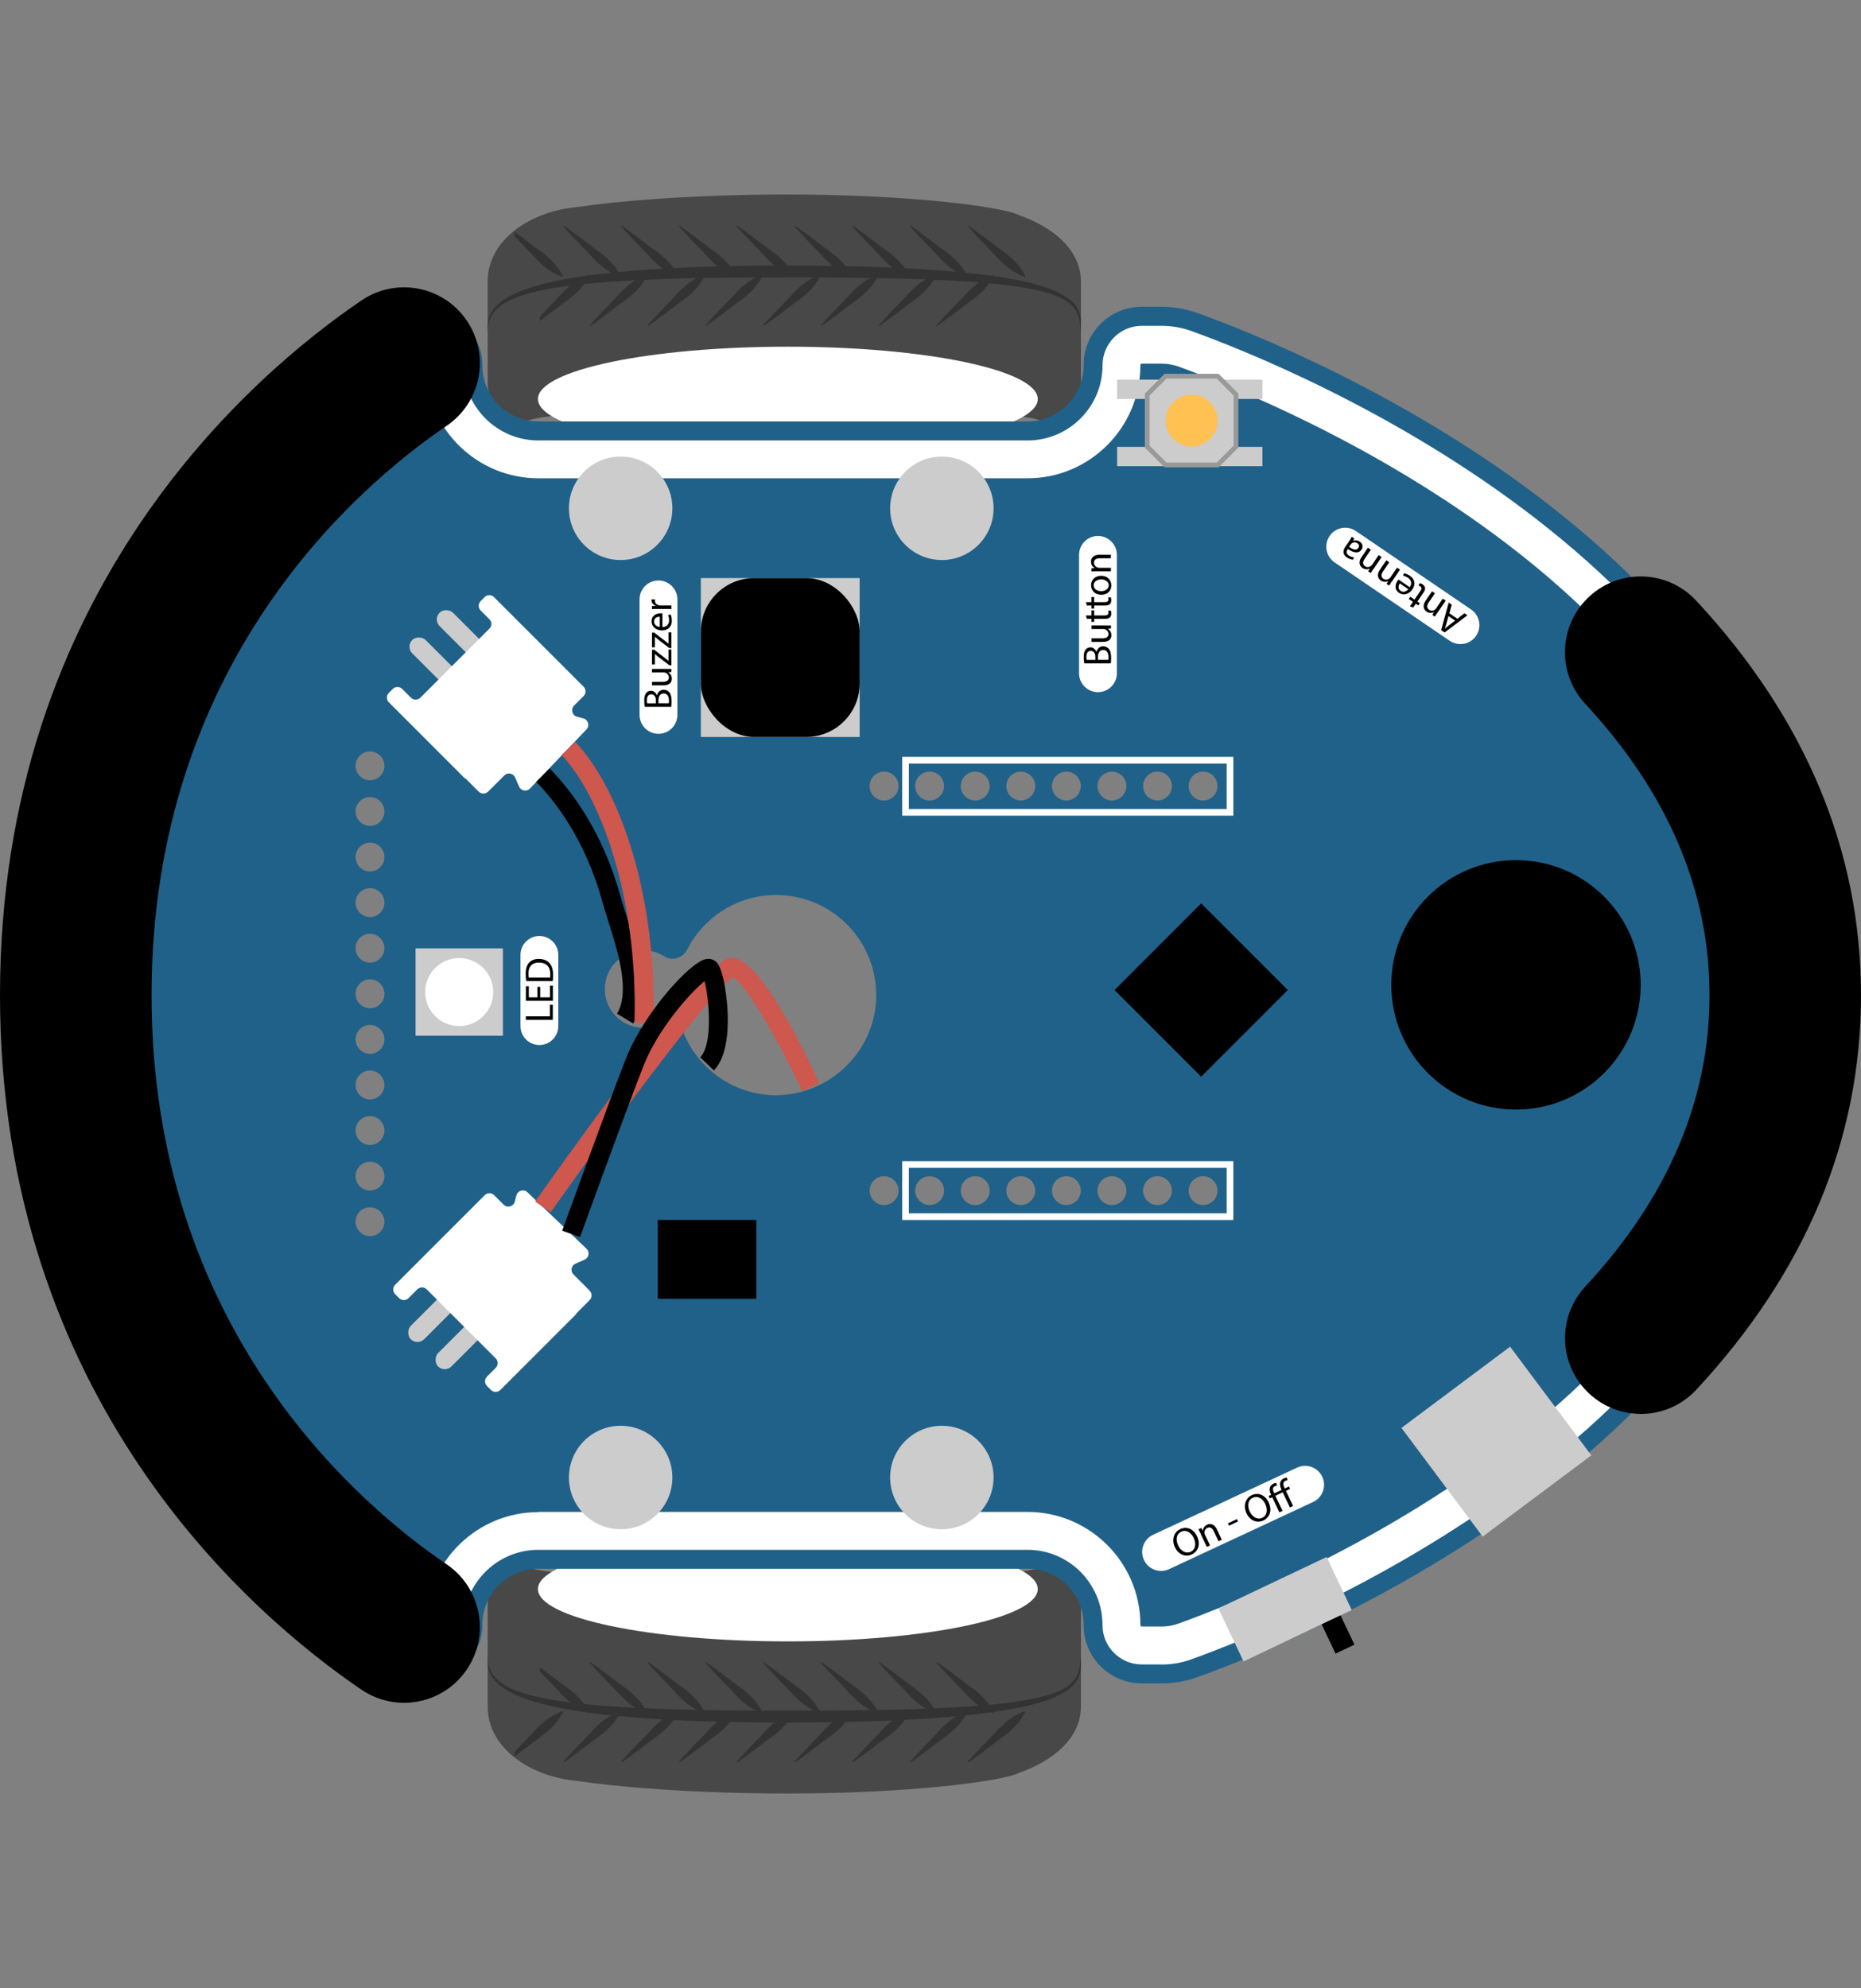 <?xml version="1.0" encoding="UTF-8"?>
<svg id="Calque_2"
    xmlns="http://www.w3.org/2000/svg"
    xmlns:xlink="http://www.w3.org/1999/xlink" viewBox="0 0 278.5 297.44"
    style="transform: rotate(180deg);">
    <rect x="0" y="0" width="278.5" height="297.44" fill="#808080" stroke="none"/>
    <defs>
        <style>.cls-1{fill:none;}.cls-2{clip-path:url(#clippath);}.cls-3{fill:#fff;}.cls-4{fill:#ffc152;}.cls-5{fill:#999;}.cls-6{fill:#333;}.cls-7{fill:#ce574e;}.cls-8{fill:#ccc;}.cls-9{fill:#206189;}.cls-10{fill:#484848;}.cls-11{clip-path:url(#clippath-1);}.cls-12{clip-path:url(#clippath-3);}.cls-13{clip-path:url(#clippath-2);}</style>
        <clipPath id="clippath">
            <rect class="cls-1" x="77" y="33.78" width="76.43" height="8.86"/>
        </clipPath>
        <clipPath id="clippath-1">
            <rect class="cls-1" x="80.78" y="39.9" width="68.11" height="8.86"/>
        </clipPath>
        <clipPath id="clippath-2">
            <rect class="cls-1" x="77" y="254.8" width="76.43" height="8.86"/>
        </clipPath>
        <clipPath id="clippath-3">
            <rect class="cls-1" x="80.78" y="248.68" width="68.11" height="8.86"/>
        </clipPath>
    </defs>
    <g id="Calque_1-2">
        <g id="eliobot">
            <g id="wheels">
                <g id="wheel_left">
                    <path id="wheel" class="cls-10" d="M117.36,60.77c19.8,0,38.82,1.09,39.14,2.63,3.23-.4,5.26-3.23,5.26-6.21v-15.07c0-4.87-4.39-8.22-9.21-9.91-2.42-1.28-16.49-3.11-34.66-3.11-14.21,0-25.61,.99-31.44,1.87-7.13,.64-13.47,4.92-13.47,11.16v15.07c0,2.98,2.12,5.8,5.35,6.21,.1-1.52,19.24-2.63,39.04-2.63Z"/>
                    <ellipse id="wheel_inside" class="cls-3" cx="117.9" cy="59.7" rx="37.4" ry="7.83"/>
                    <g id="outlines">
                        <path class="cls-6" d="M72.96,49.62c-.05-.9,.04-1.83,.47-2.69,.44-.85,1.18-1.56,2.01-2.11,1.69-1.11,3.67-1.75,5.63-2.29,3.97-1.01,8.04-1.51,12.1-1.89,8.13-.74,16.29-.89,24.44-.92,8.14,.04,16.3,.17,24.43,.85,4.06,.35,8.14,.81,12.12,1.75,1.97,.51,3.98,1.11,5.64,2.29,.83,.58,1.48,1.39,1.76,2.29,.26,.91,.22,1.82,.17,2.72-.05-.9-.12-1.81-.46-2.64-.34-.82-.98-1.51-1.8-2-1.62-.99-3.6-1.45-5.55-1.82-1.96-.37-3.96-.61-5.97-.79-2.01-.18-4.02-.33-6.04-.42-4.04-.19-8.09-.32-12.14-.36-4.05-.06-8.11-.1-12.17-.08-4.06-.01-8.11,.02-12.16,.09-4.05,.06-8.1,.21-12.14,.43-4.03,.26-8.07,.57-11.99,1.35-1.94,.4-3.9,.9-5.58,1.83-.83,.47-1.56,1.08-2.05,1.85-.49,.76-.7,1.66-.75,2.56Z"/>
                        <g class="cls-2">
                            <g>
                                <path class="cls-6" d="M144.93,33.77c1.56,1.09,3.07,2.24,4.58,3.4,1.61,1.1,3.03,2.33,3.92,4.14,0,0-.09,.11-.09,.11-1.9-.67-3.29-1.94-4.58-3.4-1.33-1.36-2.65-2.72-3.92-4.14l.09-.11h0Z"/>
                                <path class="cls-6" d="M136.28,33.77c1.56,1.09,3.07,2.24,4.58,3.4,1.61,1.1,3.03,2.33,3.92,4.14,0,0-.09,.11-.09,.11-1.9-.67-3.29-1.94-4.58-3.4-1.33-1.36-2.65-2.72-3.92-4.14l.09-.11h0Z"/>
                                <path class="cls-6" d="M127.63,33.77c1.56,1.09,3.07,2.24,4.58,3.4,1.61,1.1,3.03,2.33,3.92,4.14,0,0-.09,.11-.09,.11-1.9-.67-3.29-1.94-4.58-3.4-1.33-1.36-2.65-2.72-3.92-4.14l.09-.11h0Z"/>
                                <path class="cls-6" d="M118.98,33.77c1.56,1.09,3.07,2.24,4.58,3.4,1.61,1.1,3.03,2.33,3.92,4.14,0,0-.09,.11-.09,.11-1.9-.67-3.29-1.94-4.58-3.4-1.33-1.36-2.65-2.72-3.92-4.14l.09-.11h0Z"/>
                                <path class="cls-6" d="M110.34,33.77c1.56,1.09,3.07,2.24,4.58,3.4,1.61,1.1,3.03,2.33,3.92,4.14,0,0-.09,.11-.09,.11-1.9-.67-3.29-1.94-4.58-3.4-1.33-1.36-2.65-2.72-3.92-4.14l.09-.11h0Z"/>
                                <path class="cls-6" d="M101.69,33.77c1.56,1.09,3.07,2.24,4.58,3.4,1.61,1.1,3.03,2.33,3.92,4.14,0,0-.09,.11-.09,.11-1.9-.67-3.29-1.94-4.58-3.4-1.33-1.36-2.65-2.72-3.92-4.14l.09-.11h0Z"/>
                                <path class="cls-6" d="M93.04,33.77c1.56,1.09,3.07,2.24,4.58,3.4,1.61,1.1,3.03,2.33,3.92,4.14,0,0-.09,.11-.09,.11-1.9-.67-3.29-1.94-4.58-3.4-1.33-1.36-2.65-2.72-3.92-4.14l.09-.11h0Z"/>
                                <path class="cls-6" d="M84.39,33.77c1.56,1.09,3.07,2.24,4.58,3.4,1.61,1.1,3.03,2.33,3.92,4.14,0,0-.09,.11-.09,.11-1.9-.67-3.29-1.94-4.58-3.4-1.33-1.36-2.65-2.72-3.92-4.14l.09-.11h0Z"/>
                                <path class="cls-6" d="M75.74,33.77c1.56,1.09,3.07,2.24,4.58,3.4,1.61,1.1,3.03,2.33,3.92,4.14,0,0-.09,.11-.09,.11-1.9-.67-3.29-1.94-4.58-3.4-1.33-1.36-2.65-2.72-3.92-4.14l.09-.11h0Z"/>
                            </g>
                        </g>
                        <g class="cls-11">
                            <g>
                                <path class="cls-6" d="M79.6,48.67c1.27-1.42,2.59-2.78,3.92-4.14,1.28-1.46,2.67-2.73,4.58-3.4,0,0,.09,.11,.09,.11-.89,1.81-2.31,3.04-3.92,4.14-1.5,1.16-3.02,2.31-4.58,3.4l-.09-.11h0Z"/>
                                <path class="cls-6" d="M88.25,48.67c1.27-1.42,2.59-2.78,3.92-4.14,1.28-1.46,2.67-2.73,4.58-3.4,0,0,.09,.11,.09,.11-.89,1.81-2.31,3.04-3.92,4.14-1.5,1.16-3.02,2.31-4.58,3.4l-.09-.11h0Z"/>
                                <path class="cls-6" d="M96.89,48.67c1.27-1.42,2.59-2.78,3.92-4.14,1.28-1.46,2.67-2.73,4.58-3.4,0,0,.09,.11,.09,.11-.89,1.81-2.31,3.04-3.92,4.14-1.5,1.16-3.02,2.31-4.58,3.4l-.09-.11h0Z"/>
                                <path class="cls-6" d="M105.54,48.67c1.27-1.42,2.59-2.78,3.92-4.14,1.28-1.46,2.67-2.73,4.58-3.4,0,0,.09,.11,.09,.11-.89,1.81-2.31,3.04-3.92,4.14-1.5,1.16-3.02,2.31-4.58,3.4l-.09-.11h0Z"/>
                                <path class="cls-6" d="M114.19,48.67c1.27-1.42,2.59-2.78,3.92-4.14,1.28-1.46,2.67-2.73,4.58-3.4,0,0,.09,.11,.09,.11-.89,1.81-2.31,3.04-3.92,4.14-1.5,1.16-3.02,2.31-4.58,3.4l-.09-.11h0Z"/>
                                <path class="cls-6" d="M122.84,48.67c1.27-1.42,2.59-2.78,3.92-4.14,1.28-1.46,2.67-2.73,4.58-3.4,0,0,.09,.11,.09,.11-.89,1.81-2.31,3.04-3.92,4.14-1.5,1.16-3.02,2.31-4.58,3.4l-.09-.11h0Z"/>
                                <path class="cls-6" d="M131.49,48.67c1.27-1.42,2.59-2.78,3.92-4.14,1.28-1.46,2.67-2.73,4.58-3.4,0,0,.09,.11,.09,.11-.89,1.81-2.31,3.04-3.92,4.14-1.5,1.16-3.02,2.31-4.58,3.4l-.09-.11h0Z"/>
                                <path class="cls-6" d="M140.13,48.67c1.27-1.42,2.59-2.78,3.92-4.14,1.28-1.46,2.67-2.73,4.58-3.4,0,0,.09,.11,.09,.11-.89,1.81-2.31,3.04-3.92,4.14-1.5,1.16-3.02,2.31-4.58,3.4l-.09-.11h0Z"/>
                                <path class="cls-6" d="M148.78,48.67c1.27-1.42,2.59-2.78,3.92-4.14,1.28-1.46,2.67-2.73,4.58-3.4,0,0,.09,.11,.09,.11-.89,1.81-2.31,3.04-3.92,4.14-1.5,1.16-3.02,2.31-4.58,3.4l-.09-.11h0Z"/>
                            </g>
                        </g>
                    </g>
                </g>
                <g id="wheel_left-2">
                    <path id="wheel-2" class="cls-10" d="M117.36,236.67c19.8,0,38.82-1.09,39.14-2.63,3.23,.4,5.26,3.23,5.26,6.21v15.07c0,4.87-4.39,8.22-9.21,9.91-2.42,1.28-16.49,3.11-34.66,3.11-14.21,0-25.61-.99-31.44-1.87-7.13-.64-13.47-4.92-13.47-11.16v-15.07c0-2.98,2.12-5.8,5.35-6.21,.1,1.52,19.24,2.63,39.04,2.63Z"/>
                    <ellipse id="wheel_inside-2" class="cls-3" cx="117.9" cy="237.75" rx="37.4" ry="7.83"/>
                    <g id="outlines-2">
                        <path class="cls-6" d="M72.96,247.83c-.05,.9,.04,1.83,.47,2.69,.44,.85,1.18,1.56,2.01,2.11,1.69,1.11,3.67,1.75,5.63,2.29,3.97,1.01,8.04,1.51,12.1,1.89,8.13,.74,16.29,.89,24.44,.92,8.14-.04,16.3-.17,24.43-.85,4.06-.35,8.14-.81,12.12-1.75,1.97-.51,3.98-1.11,5.64-2.29,.83-.58,1.48-1.39,1.76-2.29,.26-.91,.22-1.82,.17-2.72-.05,.9-.12,1.81-.46,2.64-.34,.82-.98,1.51-1.8,2-1.62,.99-3.6,1.45-5.55,1.82-1.96,.37-3.96,.61-5.97,.79-2.01,.18-4.02,.33-6.04,.42-4.04,.19-8.09,.32-12.14,.36-4.05,.06-8.11,.1-12.17,.08-4.06,.01-8.11-.02-12.16-.09-4.05-.06-8.1-.21-12.14-.43-4.03-.26-8.07-.57-11.99-1.35-1.94-.4-3.9-.9-5.58-1.83-.83-.47-1.56-1.08-2.05-1.85-.49-.76-.7-1.66-.75-2.56Z"/>
                        <g class="cls-13">
                            <g>
                                <path class="cls-6" d="M75.65,263.57c1.27-1.42,2.59-2.78,3.92-4.14,1.28-1.46,2.67-2.73,4.58-3.4,0,0,.09,.11,.09,.11-.89,1.81-2.31,3.04-3.92,4.14-1.5,1.16-3.02,2.31-4.58,3.4,0,0-.09-.11-.09-.11h0Z"/>
                                <path class="cls-6" d="M84.3,263.57c1.27-1.42,2.59-2.78,3.92-4.14,1.28-1.46,2.67-2.73,4.58-3.4,0,0,.09,.11,.09,.11-.89,1.81-2.31,3.04-3.92,4.14-1.5,1.16-3.02,2.31-4.58,3.4,0,0-.09-.11-.09-.11h0Z"/>
                                <path class="cls-6" d="M92.95,263.57c1.27-1.42,2.59-2.78,3.92-4.14,1.28-1.46,2.67-2.73,4.58-3.4,0,0,.09,.11,.09,.11-.89,1.81-2.31,3.04-3.92,4.14-1.5,1.16-3.02,2.31-4.58,3.4,0,0-.09-.11-.09-.11h0Z"/>
                                <path class="cls-6" d="M101.59,263.57c1.27-1.42,2.59-2.78,3.92-4.14,1.28-1.46,2.67-2.73,4.58-3.4,0,0,.09,.11,.09,.11-.89,1.81-2.31,3.04-3.92,4.14-1.5,1.16-3.02,2.31-4.58,3.4,0,0-.09-.11-.09-.11h0Z"/>
                                <path class="cls-6" d="M110.24,263.57c1.27-1.42,2.59-2.78,3.92-4.14,1.28-1.46,2.67-2.73,4.58-3.4,0,0,.09,.11,.09,.11-.89,1.81-2.31,3.04-3.92,4.14-1.5,1.16-3.02,2.31-4.58,3.4,0,0-.09-.11-.09-.11h0Z"/>
                                <path class="cls-6" d="M118.89,263.57c1.27-1.42,2.59-2.78,3.92-4.14,1.28-1.46,2.67-2.73,4.58-3.4,0,0,.09,.11,.09,.11-.89,1.81-2.31,3.04-3.92,4.14-1.5,1.16-3.02,2.31-4.58,3.4,0,0-.09-.11-.09-.11h0Z"/>
                                <path class="cls-6" d="M127.54,263.57c1.27-1.42,2.59-2.78,3.92-4.14,1.28-1.46,2.67-2.73,4.58-3.4,0,0,.09,.11,.09,.11-.89,1.81-2.31,3.04-3.92,4.14-1.5,1.16-3.02,2.31-4.58,3.4,0,0-.09-.11-.09-.11h0Z"/>
                                <path class="cls-6" d="M136.19,263.57c1.27-1.42,2.59-2.78,3.92-4.14,1.28-1.46,2.67-2.73,4.58-3.4,0,0,.09,.11,.09,.11-.89,1.81-2.31,3.04-3.92,4.14-1.5,1.16-3.02,2.31-4.58,3.4,0,0-.09-.11-.09-.11h0Z"/>
                                <path class="cls-6" d="M144.83,263.57c1.27-1.42,2.59-2.78,3.92-4.14,1.28-1.46,2.67-2.73,4.58-3.4,0,0,.09,.11,.09,.11-.89,1.81-2.31,3.04-3.92,4.14-1.5,1.16-3.02,2.31-4.58,3.4,0,0-.09-.11-.09-.11h0Z"/>
                            </g>
                        </g>
                        <g class="cls-12">
                            <g>
                                <path class="cls-6" d="M148.88,248.67c1.56,1.09,3.07,2.24,4.58,3.4,1.61,1.1,3.03,2.33,3.92,4.14,0,0-.09,.11-.09,.11-1.9-.67-3.29-1.94-4.58-3.4-1.33-1.36-2.65-2.72-3.92-4.14l.09-.11h0Z"/>
                                <path class="cls-6" d="M140.23,248.67c1.56,1.09,3.07,2.24,4.58,3.4,1.61,1.1,3.03,2.33,3.92,4.14,0,0-.09,.11-.09,.11-1.9-.67-3.29-1.94-4.58-3.4-1.33-1.36-2.65-2.72-3.92-4.14l.09-.11h0Z"/>
                                <path class="cls-6" d="M131.58,248.67c1.56,1.09,3.07,2.24,4.58,3.4,1.61,1.1,3.03,2.33,3.92,4.14,0,0-.09,.11-.09,.11-1.9-.67-3.29-1.94-4.58-3.4-1.33-1.36-2.65-2.72-3.92-4.14l.09-.11h0Z"/>
                                <path class="cls-6" d="M122.93,248.67c1.56,1.09,3.07,2.24,4.58,3.4,1.61,1.1,3.03,2.33,3.92,4.14,0,0-.09,.11-.09,.11-1.9-.67-3.29-1.94-4.58-3.4-1.33-1.36-2.65-2.72-3.92-4.14l.09-.11h0Z"/>
                                <path class="cls-6" d="M114.28,248.67c1.56,1.09,3.07,2.24,4.58,3.4,1.61,1.1,3.03,2.33,3.92,4.14,0,0-.09,.11-.09,.11-1.9-.67-3.29-1.94-4.58-3.4-1.33-1.36-2.65-2.72-3.92-4.14l.09-.11h0Z"/>
                                <path class="cls-6" d="M105.64,248.67c1.56,1.09,3.07,2.24,4.58,3.4,1.61,1.1,3.03,2.33,3.92,4.14,0,0-.09,.11-.09,.11-1.9-.67-3.29-1.94-4.58-3.4-1.33-1.36-2.65-2.72-3.92-4.14l.09-.11h0Z"/>
                                <path class="cls-6" d="M96.99,248.67c1.56,1.09,3.07,2.24,4.58,3.4,1.61,1.1,3.03,2.33,3.92,4.14,0,0-.09,.11-.09,.11-1.9-.67-3.29-1.94-4.58-3.4-1.33-1.36-2.65-2.72-3.92-4.14l.09-.11h0Z"/>
                                <path class="cls-6" d="M88.34,248.67c1.56,1.09,3.07,2.24,4.58,3.4,1.61,1.1,3.03,2.33,3.92,4.14,0,0-.09,.11-.09,.11-1.9-.67-3.29-1.94-4.58-3.4-1.33-1.36-2.65-2.72-3.92-4.14l.09-.11h0Z"/>
                                <path class="cls-6" d="M79.69,248.67c1.56,1.09,3.07,2.24,4.58,3.4,1.61,1.1,3.03,2.33,3.92,4.14,0,0-.09,.11-.09,.11-1.9-.67-3.29-1.94-4.58-3.4-1.33-1.36-2.65-2.72-3.92-4.14l.09-.11h0Z"/>
                            </g>
                        </g>
                    </g>
                </g>
            </g>
            <path id="frame" class="cls-9" d="M179.23,46.84c-1.73-.62-3.55-.94-5.39-.94h-2.97c-4.81,0-8.71,3.9-8.71,8.71v.05c0,4.63-3.76,8.39-8.39,8.39H80.57c-4.63,0-8.39-3.76-8.39-8.39v-.05c0-4.81-3.9-7.71-8.71-7.71-3.18,0-6.29,.94-8.91,2.72C41.44,58.54,2.98,88.79,2.98,148.88s38.46,90.35,51.58,99.26c2.63,1.79,5.74,2.72,8.91,2.72,4.81,0,8.71-2.9,8.71-7.71v-.05c0-4.63,3.76-8.39,8.39-8.39h73.2c4.63,0,8.39,3.76,8.39,8.39h0v.05c0,4.81,3.9,8.71,8.71,8.71h2.97c1.84,0,3.66-.32,5.39-.94,15.65-5.64,93.51-36.95,93.46-102.04,.05-65.09-77.82-96.4-93.46-102.04ZM55.37,184.95c-1.19,0-2.16-.97-2.16-2.16s.97-2.16,2.16-2.16,2.16,.97,2.16,2.16-.97,2.16-2.16,2.16Zm0-6.82c-1.19,0-2.16-.97-2.16-2.16s.97-2.16,2.16-2.16,2.16,.97,2.16,2.16-.97,2.16-2.16,2.16Zm0-6.82c-1.19,0-2.16-.97-2.16-2.16s.97-2.16,2.16-2.16,2.16,.97,2.16,2.16-.97,2.16-2.16,2.16Zm0-6.82c-1.19,0-2.16-.97-2.16-2.16s.97-2.16,2.16-2.16,2.16,.97,2.16,2.16-.97,2.16-2.16,2.16Zm0-6.82c-1.19,0-2.16-.97-2.16-2.16s.97-2.16,2.16-2.16,2.16,.97,2.16,2.16-.97,2.16-2.16,2.16Zm0-6.82c-1.19,0-2.16-.97-2.16-2.16s.97-2.16,2.16-2.16,2.16,.97,2.16,2.16-.97,2.16-2.16,2.16Zm0-6.82c-1.19,0-2.16-.97-2.16-2.16s.97-2.16,2.16-2.16,2.16,.97,2.16,2.16-.97,2.16-2.16,2.16Zm0-6.82c-1.19,0-2.16-.97-2.16-2.16s.97-2.16,2.16-2.16,2.16,.97,2.16,2.16-.97,2.16-2.16,2.16Zm0-6.82c-1.19,0-2.16-.97-2.16-2.16s.97-2.16,2.16-2.16,2.16,.97,2.16,2.16-.97,2.16-2.16,2.16Zm0-6.82c-1.19,0-2.16-.97-2.16-2.16s.97-2.16,2.16-2.16,2.16,.97,2.16,2.16-.97,2.16-2.16,2.16Zm0-6.82c-1.19,0-2.16-.97-2.16-2.16s.97-2.16,2.16-2.16,2.16,.97,2.16,2.16-.97,2.16-2.16,2.16Zm61.11,47.12c-6.44,.13-11.96-3.8-14.21-9.4-.53-1.32-2.06-1.99-3.32-1.34-1.12,.58-2.44,.8-3.83,.52-2.21-.45-4.01-2.22-4.47-4.42-.79-3.73,2.06-7.05,5.66-7.05,1.14,0,2.21,.33,3.1,.91,1.19,.77,2.78,.25,3.42-1.02,2.48-4.84,7.51-8.16,13.32-8.16,8.51,0,15.37,7.1,14.96,15.7-.37,7.76-6.87,14.08-14.64,14.24Zm15.82,16.43c-1.19,0-2.16-.97-2.16-2.16s.97-2.16,2.16-2.16,2.16,.97,2.16,2.16-.97,2.16-2.16,2.16Zm0-60.53c-1.19,0-2.16-.97-2.16-2.16s.97-2.16,2.16-2.16,2.16,.97,2.16,2.16-.97,2.16-2.16,2.16Zm6.82,60.53c-1.19,0-2.16-.97-2.16-2.16s.97-2.16,2.16-2.16,2.16,.97,2.16,2.16-.97,2.16-2.16,2.16Zm0-60.53c-1.19,0-2.16-.97-2.16-2.16s.97-2.16,2.16-2.16,2.16,.97,2.16,2.16-.97,2.16-2.16,2.16Zm6.82,60.53c-1.19,0-2.16-.97-2.16-2.16s.97-2.16,2.16-2.16,2.16,.97,2.16,2.16-.97,2.16-2.16,2.16Zm0-60.53c-1.19,0-2.16-.97-2.16-2.16s.97-2.16,2.16-2.16,2.16,.97,2.16,2.16-.97,2.16-2.16,2.16Zm6.82,60.53c-1.19,0-2.16-.97-2.16-2.16s.97-2.16,2.16-2.16,2.16,.97,2.16,2.16-.97,2.16-2.16,2.16Zm0-60.53c-1.19,0-2.16-.97-2.16-2.16s.97-2.16,2.16-2.16,2.16,.97,2.16,2.16-.97,2.16-2.16,2.16Zm6.82,60.53c-1.19,0-2.16-.97-2.16-2.16s.97-2.16,2.16-2.16,2.16,.97,2.16,2.16-.97,2.16-2.16,2.16Zm0-60.53c-1.19,0-2.16-.97-2.16-2.16s.97-2.16,2.16-2.16,2.16,.97,2.16,2.16-.97,2.16-2.16,2.16Zm6.82,60.53c-1.19,0-2.16-.97-2.16-2.16s.97-2.16,2.16-2.16,2.16,.97,2.16,2.16-.97,2.16-2.16,2.16Zm0-60.53c-1.19,0-2.16-.97-2.16-2.16s.97-2.16,2.16-2.16,2.16,.97,2.16,2.16-.97,2.16-2.16,2.16Zm6.82,60.53c-1.19,0-2.16-.97-2.16-2.16s.97-2.16,2.16-2.16,2.16,.97,2.16,2.16-.97,2.16-2.16,2.16Zm0-60.53c-1.19,0-2.16-.97-2.16-2.16s.97-2.16,2.16-2.16,2.16,.97,2.16,2.16-.97,2.16-2.16,2.16Zm6.82,60.53c-1.19,0-2.16-.97-2.16-2.16s.97-2.16,2.16-2.16,2.16,.97,2.16,2.16-.97,2.16-2.16,2.16Zm0-60.53c-1.19,0-2.16-.97-2.16-2.16s.97-2.16,2.16-2.16,2.16,.97,2.16,2.16-.97,2.16-2.16,2.16Z"/>
            <g id="outlines-3">
                <path class="cls-3" d="M184.57,122.04h-49.56v-8.8h49.56v8.8Zm-48.56-1h47.56v-6.8h-47.56v6.8Z"/>
                <path class="cls-3" d="M184.57,182.53h-49.56v-8.8h49.56v8.8Zm-48.56-1h47.56v-6.8h-47.56v6.8Z"/>
                <path class="cls-3" d="M173.84,249.03h-2.97c-3.24,0-5.88-2.64-5.88-5.88,0-6.24-5.03-11.27-11.22-11.27H80.57c-6.19,0-11.22,5.03-11.22,11.22,0,2.48-1.82,4.93-5.88,4.93-2.64,0-5.17-.77-7.32-2.23-8.06-5.48-19.8-15.07-29.97-29.71-13.51-19.44-20.36-42.05-20.36-67.2s6.85-47.77,20.36-67.2c10.17-14.64,21.92-24.24,29.97-29.71,2.15-1.46,4.68-2.23,7.32-2.23,4.06,0,5.88,2.45,5.88,4.88,0,6.24,5.03,11.27,11.22,11.27h73.2c6.19,0,11.22-5.03,11.22-11.22,0-3.29,2.64-5.93,5.88-5.93h2.97c1.52,0,3.01,.26,4.43,.77,15.3,5.51,91.63,36.21,91.59,99.38,.04,63.16-76.29,93.86-91.59,99.37-1.42,.51-2.91,.77-4.43,.77Zm-93.27-22.82h73.2c9.31,0,16.89,7.58,16.89,16.89,0,.16,.09,.26,.21,.26h2.97c.86,0,1.71-.15,2.51-.44,14.68-5.29,87.88-34.66,87.84-94.03,.04-59.38-73.17-88.76-87.84-94.05-.8-.29-1.65-.43-2.51-.43h-2.97c-.11,0-.21,.09-.21,.21,0,9.36-7.58,16.94-16.89,16.94H80.57c-9.06,0-16.48-7.17-16.88-16.14-.07,0-.14,0-.22,0-1.5,0-2.93,.43-4.13,1.25-7.66,5.21-18.83,14.33-28.5,28.26-12.84,18.47-19.35,39.99-19.35,63.97s6.51,45.5,19.35,63.97c9.68,13.92,20.84,23.05,28.5,28.26,1.2,.82,2.63,1.25,4.13,1.25,.08,0,.16,0,.22,0,.42-8.99,7.83-16.14,16.87-16.14Z"/>
                <path d="M60.46,254.77c-2.19,0-4.41-.64-6.36-1.96C37.83,241.76,0,209.51,0,148.88S37.83,56,54.1,44.95c5.18-3.52,12.23-2.17,15.75,3.01,3.52,5.18,2.17,12.23-3.01,15.75-13.28,9.02-44.16,35.38-44.16,85.17s30.89,76.15,44.16,85.17c5.18,3.52,6.53,10.57,3.01,15.75-2.19,3.23-5.76,4.97-9.39,4.97Z"/>
                <path d="M245.54,211.54c-2.76,0-5.53-1-7.71-3.03-4.59-4.26-4.85-11.44-.59-16.02,12.35-13.29,18.6-27.95,18.59-43.58,.01-15.66-6.25-30.32-18.6-43.61-4.26-4.59-4-11.76,.58-16.02,4.59-4.27,11.76-4,16.02,.58,16.38,17.62,24.68,37.49,24.67,59.05,.01,21.54-8.28,41.4-24.65,59.02-2.23,2.4-5.27,3.62-8.31,3.62Z"/>
            </g>
            <g id="texts">
                <g id="texts_background">
                    <path class="cls-3" d="M173.76,235.04c-1.07,0-2.09-.61-2.57-1.64-.66-1.42-.05-3.11,1.37-3.77l21.55-10.05c1.42-.66,3.1-.05,3.77,1.37,.66,1.42,.05,3.11-1.37,3.77l-21.55,10.05c-.39,.18-.79,.27-1.2,.27Z"/>
                    <path class="cls-3" d="M80.72,156.35c-1.57,0-2.83-1.27-2.83-2.83v-10.65c0-1.57,1.27-2.83,2.83-2.83s2.83,1.27,2.83,2.83v10.65c0,1.57-1.27,2.83-2.83,2.83Z"/>
                    <path class="cls-3" d="M98.54,109.79c-1.57,0-2.83-1.27-2.83-2.83v-17.28c0-1.57,1.27-2.83,2.83-2.83s2.83,1.27,2.83,2.83v17.28c0,1.57-1.27,2.83-2.83,2.83Z"/>
                    <path class="cls-3" d="M164.31,103.56c-1.57,0-2.83-1.27-2.83-2.83v-17.71c0-1.57,1.27-2.83,2.83-2.83s2.83,1.27,2.83,2.83v17.71c0,1.57-1.27,2.83-2.83,2.83Z"/>
                    <path class="cls-3" d="M218.55,96.37c-.55,0-1.1-.16-1.59-.49l-17.24-11.74c-1.29-.88-1.63-2.64-.75-3.94s2.65-1.63,3.94-.75l17.24,11.74c1.29,.88,1.63,2.64,.75,3.94-.55,.81-1.44,1.24-2.35,1.24Z"/>
                </g>
                <g id="texts-2">
                    <g>
                        <path d="M179.13,229.84c.6,1.26,.15,2.29-.78,2.73s-2,.03-2.52-1.07-.19-2.26,.79-2.72,2-.02,2.52,1.07Zm-2.81,1.4c.37,.78,1.12,1.28,1.87,.93s.84-1.24,.45-2.07c-.34-.73-1.08-1.3-1.87-.93s-.83,1.28-.45,2.08Z"/>
                        <path d="M179.71,229.51c-.13-.27-.24-.49-.36-.7l.42-.2,.23,.42h.01c.01-.32,.2-.7,.63-.91,.36-.17,1.03-.22,1.46,.68l.74,1.57-.48,.23-.72-1.51c-.2-.42-.52-.7-.97-.49-.31,.15-.45,.49-.41,.79,0,.07,.04,.16,.07,.24l.75,1.58-.48,.23-.91-1.91Z"/>
                        <path d="M185.1,227.28l.17,.35-1.34,.64-.17-.35,1.34-.64Z"/>
                        <path d="M189.84,224.76c.6,1.26,.15,2.29-.78,2.73s-2,.03-2.52-1.07-.19-2.26,.79-2.72,2-.02,2.52,1.07Zm-2.81,1.4c.37,.78,1.12,1.28,1.87,.93s.84-1.24,.45-2.07c-.34-.73-1.08-1.3-1.87-.93s-.83,1.28-.45,2.08Z"/>
                        <path d="M193.03,225.53l-1.07-2.26-1.1,.52,1.07,2.26-.47,.22-1.07-2.26-.37,.18-.17-.36,.37-.18-.04-.09c-.18-.37-.24-.73-.13-1.03,.08-.22,.25-.42,.55-.56,.15-.07,.32-.09,.42-.08l.07,.4c-.09,0-.2,.02-.31,.07-.37,.18-.32,.55-.13,.96l.05,.11,1.1-.52-.06-.12c-.18-.37-.25-.75-.13-1.06,.1-.26,.3-.44,.52-.54,.17-.08,.33-.11,.44-.12l.12,.4c-.09,0-.2,.02-.34,.09-.4,.19-.34,.6-.15,1l.07,.14,.63-.3,.17,.36-.63,.3,1.07,2.26-.48,.23Z"/>
                    </g>
                    <g>
                        <path d="M78.69,152.58v-.52h3.6v-1.73h.44v2.25h-4.04Z"/>
                        <path d="M80.84,147.65v1.57h1.46v-1.75h.44v2.27h-4.04v-2.18h.44v1.66h1.28v-1.57h.43Z"/>
                        <path d="M78.75,146.79c-.05-.32-.08-.7-.08-1.11,0-.75,.17-1.28,.5-1.64,.33-.36,.8-.57,1.45-.57s1.2,.2,1.57,.58c.38,.38,.58,1,.58,1.79,0,.37-.02,.68-.05,.95h-3.98Zm3.57-.52c.02-.13,.03-.32,.03-.53,0-1.12-.62-1.72-1.71-1.72-.95,0-1.56,.53-1.56,1.64,0,.27,.02,.47,.05,.61h3.19Z"/>
                    </g>
                    <g>
                        <path d="M96.49,105.75c-.05-.23-.08-.59-.08-.95,0-.52,.09-.86,.29-1.11,.16-.21,.4-.34,.71-.34,.39,0,.73,.26,.89,.68h.01c.1-.38,.41-.83,1.01-.83,.35,0,.61,.14,.81,.34,.26,.28,.38,.74,.38,1.4,0,.36-.02,.64-.05,.81h-3.98Zm1.66-.52v-.47c0-.55-.29-.88-.68-.88-.47,0-.66,.36-.66,.89,0,.24,.02,.38,.04,.46h1.3Zm1.94,0c.02-.1,.02-.25,.02-.44,0-.54-.2-1.04-.79-1.04-.55,0-.78,.47-.78,1.04v.43h1.54Z"/>
                        <path d="M99.68,100.09c.3,0,.56,0,.79-.02v.47l-.47,.03h0c.23,.15,.54,.46,.54,.97,0,.46-.25,1-1.27,1h-1.7v-.53h1.61c.55,0,.92-.17,.92-.65,0-.35-.25-.6-.48-.7-.08-.03-.17-.05-.27-.05h-1.78v-.53h2.11Z"/>
                        <path d="M100.17,99.54l-1.71-1.31c-.16-.13-.29-.25-.45-.38h-.01v1.57h-.43v-2.21h.33s1.68,1.3,1.68,1.3c.16,.12,.31,.24,.46,.37h.01v-1.7h.42v2.36h-.31Z"/>
                        <path d="M100.17,96.97l-1.71-1.31c-.16-.13-.29-.25-.45-.38h-.01v1.57h-.43v-2.21h.33s1.68,1.3,1.68,1.3c.16,.12,.31,.24,.46,.37h.01v-1.7h.42v2.36h-.31Z"/>
                        <path d="M99.12,93.82c.71-.01,1.01-.47,1.01-1,0-.38-.07-.61-.15-.8l.38-.09c.08,.19,.18,.5,.18,.96,0,.89-.59,1.43-1.46,1.43s-1.57-.52-1.57-1.36c0-.95,.83-1.2,1.37-1.2,.11,0,.19,.01,.25,.02v2.04Zm-.38-1.55c-.34,0-.86,.14-.86,.73,0,.53,.49,.77,.86,.81v-1.54Z"/>
                        <path d="M98.48,91.11c-.34,0-.64,0-.91,.02v-.46l.57-.02v-.02c-.39-.13-.64-.45-.64-.8,0-.06,0-.1,.02-.15h.5c-.01,.05-.02,.11-.02,.18,0,.37,.28,.64,.68,.71,.07,.01,.16,.02,.25,.02h1.55v.52h-2Z"/>
                    </g>
                    <g>
                        <path d="M162.26,99.25c-.05-.23-.08-.59-.08-.95,0-.52,.09-.86,.29-1.11,.16-.21,.4-.34,.71-.34,.39,0,.73,.26,.89,.68h.01c.1-.38,.41-.83,1.01-.83,.35,0,.61,.14,.81,.34,.26,.28,.38,.74,.38,1.4,0,.36-.02,.64-.05,.81h-3.98Zm1.66-.52v-.47c0-.55-.29-.88-.68-.88-.47,0-.66,.36-.66,.89,0,.24,.02,.38,.04,.46h1.3Zm1.94,0c.02-.1,.02-.25,.02-.44,0-.54-.2-1.04-.79-1.04-.55,0-.78,.47-.78,1.04v.43h1.54Z"/>
                        <path d="M165.46,93.59c.3,0,.56,0,.79-.02v.47l-.47,.03h0c.23,.15,.54,.46,.54,.97,0,.46-.25,1-1.27,1h-1.7v-.53h1.61c.55,0,.92-.17,.92-.65,0-.35-.25-.6-.48-.7-.08-.03-.17-.05-.27-.05h-1.78v-.53h2.11Z"/>
                        <path d="M162.51,92.08h.83v-.76h.4v.76h1.57c.36,0,.56-.1,.56-.4,0-.14-.02-.24-.04-.31l.4-.02c.04,.1,.07,.26,.07,.47,0,.25-.08,.44-.22,.57-.16,.15-.41,.2-.76,.2h-1.58v.45h-.4v-.45h-.7l-.14-.52Z"/>
                        <path d="M162.51,90.09h.83v-.76h.4v.76h1.57c.36,0,.56-.1,.56-.4,0-.14-.02-.24-.04-.31l.4-.02c.04,.1,.07,.26,.07,.47,0,.25-.08,.44-.22,.57-.16,.15-.41,.2-.76,.2h-1.58v.45h-.4v-.45h-.7l-.14-.52Z"/>
                        <path d="M164.77,86.15c1.07,0,1.54,.74,1.54,1.45,0,.79-.58,1.39-1.49,1.39-.97,0-1.54-.64-1.54-1.44s.61-1.4,1.49-1.4Zm.03,2.3c.64,0,1.12-.37,1.12-.88s-.47-.88-1.13-.88c-.49,0-1.12,.25-1.12,.87s.58,.89,1.13,.89Z"/>
                        <path d="M164.13,85.48c-.3,0-.54,0-.79,.02v-.47l.48-.03h0c-.28-.16-.55-.49-.55-.97,0-.4,.24-1.03,1.24-1.03h1.73v.53h-1.67c-.47,0-.86,.17-.86,.67,0,.35,.25,.62,.54,.71,.07,.02,.16,.04,.25,.04h1.75v.53h-2.12Z"/>
                    </g>
                    <g>
                        <path d="M218.09,92.58l1.06-.82,.45,.3-3.41,2.57-.52-.35,1.13-4.12,.46,.31-.36,1.29,1.19,.81Zm-1.32-.41l-.33,1.18c-.07,.27-.16,.5-.24,.73h0c.19-.16,.38-.32,.58-.48l.98-.75-1.01-.68Z"/>
                        <path d="M215.15,91.6c-.17,.25-.3,.45-.42,.66l-.39-.26,.25-.41h-.01c-.27,.14-.7,.17-1.1-.09-.33-.23-.71-.78-.15-1.6l.97-1.43,.44,.3-.94,1.38c-.26,.39-.34,.81,.07,1.09,.29,.2,.65,.14,.89-.05,.06-.04,.12-.11,.17-.18l.98-1.44,.44,.3-1.19,1.75Z"/>
                        <path d="M210.98,90.73l.47-.69-.63-.43,.23-.33,.63,.43,.88-1.29c.2-.3,.23-.52-.01-.69-.11-.08-.21-.12-.27-.14l.2-.34c.11,.02,.26,.09,.43,.2,.2,.14,.32,.31,.35,.5,.04,.21-.06,.46-.26,.74l-.89,1.31,.37,.25-.23,.33-.37-.25-.39,.57-.5-.18Z"/>
                        <path d="M210.98,87.85c.39-.6,.18-1.1-.26-1.39-.31-.21-.54-.29-.75-.33l.14-.36c.2,.03,.52,.13,.9,.39,.74,.5,.85,1.29,.36,2.01s-1.31,1-2.01,.53c-.78-.53-.52-1.36-.22-1.8,.06-.09,.12-.15,.15-.19l1.69,1.15Zm-1.49-.56c-.19,.27-.37,.79,.12,1.12,.44,.3,.91,.02,1.15-.25l-1.27-.87Z"/>
                        <path d="M208.31,86.96c-.17,.25-.3,.45-.42,.66l-.39-.26,.25-.41h-.01c-.27,.14-.7,.17-1.1-.09-.33-.23-.71-.78-.15-1.6l.97-1.43,.44,.3-.94,1.38c-.26,.39-.34,.81,.07,1.09,.29,.2,.65,.14,.89-.05,.06-.04,.12-.11,.17-.18l.98-1.44,.44,.3-1.19,1.75Z"/>
                        <path d="M205.56,85.08c-.17,.25-.3,.45-.42,.66l-.39-.26,.25-.41h-.01c-.27,.14-.7,.17-1.1-.09-.33-.23-.71-.78-.15-1.6l.97-1.43,.44,.3-.94,1.38c-.26,.39-.34,.81,.07,1.09,.29,.2,.65,.14,.89-.05,.06-.04,.12-.11,.17-.18l.98-1.44,.44,.3-1.19,1.75Z"/>
                        <path d="M202.67,80.56l-.17,.33h.01c.26-.09,.64-.08,.98,.15,.49,.33,.5,.84,.27,1.19-.39,.58-1.13,.55-2.05-.09l-.03,.05c-.13,.2-.32,.59,.17,.93,.22,.15,.5,.24,.75,.25l-.1,.36c-.29,0-.63-.12-.93-.32-.73-.5-.57-1.12-.24-1.6l.61-.9c.14-.21,.27-.42,.35-.6l.4,.27Zm-.77,1.27c.47,.33,1.07,.62,1.38,.15,.19-.28,.09-.54-.13-.7-.31-.21-.64-.15-.85,0-.05,.03-.09,.08-.12,.12l-.28,.42Z"/>
                    </g>
                </g>
            </g>
            <g id="screws">
                <circle class="cls-8" cx="92.88" cy="76.05" r="7.74"/>
                <circle class="cls-8" cx="140.95" cy="76.05" r="7.74"/>
                <circle class="cls-8" cx="92.88" cy="221.06" r="7.74"/>
                <circle class="cls-8" cx="140.95" cy="221.06" r="7.74"/>
            </g>
            <g id="componant">
                <circle cx="226.87" cy="147.35" r="18.66"/>
                <rect x="170.59" y="138.96" width="18.33" height="18.33" transform="translate(157.39 -83.72) rotate(45)"/>
                <rect x="98.44" y="182.52" width="14.75" height="11.8"/>
                <rect class="cls-8" x="213.78" y="205.57" width="20.3" height="20.3" transform="translate(-84.58 176.99) rotate(-36.78)"/>
            </g>
            <g id="on_off">
                <rect class="cls-8" x="183.34" y="236.39" width="17.93" height="8.78" transform="translate(-84.66 105.7) rotate(-25.39)"/>
                <rect x="198.67" y="242.14" width="3.13" height="4.85" transform="translate(-85.52 109.46) rotate(-25.39)"/>
            </g>
            <g id="buzzer">
                <rect class="cls-8" x="104.88" y="86.49" width="23.77" height="23.77"/>
                <rect x="104.88" y="86.49" width="23.77" height="23.77" rx="8" ry="8"/>
            </g>
            <g id="Led">
                <rect class="cls-8" x="62.19" y="141.89" width="13.07" height="13.07"/>
                <circle class="cls-3" cx="68.72" cy="148.43" r="5.09"/>
            </g>
            <g id="button">
                <rect class="cls-8" x="167.18" y="56.8" width="21.74" height="2.89"/>
                <rect class="cls-8" x="167.18" y="66.86" width="21.74" height="2.89"/>
                <g>
                    <path class="cls-8" d="M182.22,69.57h-7.8l-2.74-2.74v-7.8l2.74-2.74h7.8l2.74,2.74v7.8l-2.74,2.74Z"/>
                    <path class="cls-5" d="M182.37,69.92h-8.09l-2.95-2.95v-8.09l2.95-2.95h8.09l2.95,2.95v8.09l-2.95,2.95Zm-7.8-.71h7.51l2.53-2.53v-7.51l-2.53-2.53h-7.51l-2.53,2.53v7.51l2.53,2.53Z"/>
                </g>
                <circle class="cls-4" cx="178.32" cy="62.93" r="3.88"/>
            </g>
            <g id="motor_wires">
                <g id="motor_wires-2">
                    <g>
                        <rect class="cls-8" x="66.1" y="185.78" width="2.83" height="17.09" rx="1.42" ry="1.42" transform="translate(157.18 9.18) rotate(45)"/>
                        <rect class="cls-8" x="70.18" y="189.86" width="2.83" height="17.09" rx="1.42" ry="1.42" transform="translate(161.27 7.48) rotate(45)"/>
                        <path class="cls-3" d="M88.25,193.11l-2.43-2.43c-.5-.5-.34-1.34,.31-1.62l1.35-.59c.66-.28,.81-1.15,.29-1.64l-8.83-8.44c-.55-.53-1.47-.27-1.66,.47l-.24,.92c-.19,.75-1.13,1-1.67,.46l-1.42-1.42c-.39-.39-1.02-.39-1.41,0l-2.02,2.02h0l-11.38,11.38c-.39,.39-.39,1.02,0,1.41l.59,.59c.39,.39,1.02,.39,1.41,0l1.31-1.31c.39-.39,1.02-.39,1.41,0l10.33,10.33c.39,.39,.39,1.02,0,1.41l-1.31,1.31c-.39,.39-.39,1.02,0,1.41l.59,.59c.39,.39,1.02,.39,1.41,0l11.38-11.38-.04-.04,2.02-2.02c.39-.39,.39-1.02,0-1.41Z"/>
                    </g>
                    <g>
                        <rect class="cls-8" x="70.41" y="89.17" width="2.83" height="17.09" rx="1.42" ry="1.42" transform="translate(191.71 116.02) rotate(135)"/>
                        <rect class="cls-8" x="66.32" y="93.26" width="2.83" height="17.09" rx="1.42" ry="1.42" transform="translate(187.62 125.89) rotate(135)"/>
                        <path class="cls-3" d="M73.04,118.45l2.43-2.43c.5-.5,1.34-.34,1.62,.31l.59,1.35c.28,.66,1.15,.81,1.64,.29l8.44-8.83c.53-.55,.27-1.47-.47-1.66l-.92-.24c-.75-.19-1-1.13-.46-1.67l1.42-1.42c.39-.39,.39-1.02,0-1.41l-2.02-2.02h0l-11.38-11.38c-.39-.39-1.02-.39-1.41,0l-.59,.59c-.39,.39-.39,1.02,0,1.41l1.31,1.31c.39,.39,.39,1.02,0,1.41l-10.33,10.33c-.39,.39-1.02,.39-1.41,0l-1.31-1.31c-.39-.39-1.02-.39-1.41,0l-.59,.59c-.39,.39-.39,1.02,0,1.41l11.38,11.38,.04-.04,2.02,2.02c.39,.39,1.02,.39,1.41,0Z"/>
                    </g>
                </g>
                <g id="wires">
                    <path d="M94.76,153.13l-2.42-1.47c2.02-3.32,.09-9.41-1.32-13.87-.33-1.05-.64-2.03-.88-2.9-2.62-9.51-7.33-15.31-9.9-17.92l2.02-1.99c3.37,3.43,7.95,9.54,10.61,19.16,.23,.84,.53,1.79,.85,2.8,1.66,5.25,3.73,11.78,1.04,16.19Z"/>
                    <path class="cls-7" d="M97.78,153.06l-2.83-.08c.54-19.07-5.28-34.12-10.91-40.03l2.05-1.96c6.23,6.53,12.26,22.07,11.7,42.06Z"/>
                    <path class="cls-7" d="M82.4,181.4l-2.32-1.63c.06-.09,6.34-8.97,12.93-17.79,13.67-18.29,15.31-18.51,16.29-18.64,3.57-.49,9.2,9.92,13.33,18.72l-2.57,1.2c-3.59-7.67-8.53-16.17-10.39-17.06-2.74,1.73-15.86,19.04-27.28,35.2Zm27.13-35.25h0s0,0,0,0Z"/>
                    <path d="M86.8,185.09l-2.67-.96c.07-.18,6.62-18.3,9.52-25.7,2.65-6.76,9.46-14.34,11.91-14.91,.6-.14,1.18,0,1.59,.37,1.24,1.13,1.69,6.1,1.75,7.75,.1,2.79-.17,6.53-2.06,8.51l-2.05-1.95c1.94-2.04,1.32-8.73,.65-11.41-2.14,1.72-6.98,7.17-9.14,12.67-2.89,7.37-9.43,25.45-9.5,25.63Z"/>
                </g>
            </g>
        </g>
    </g>
</svg>